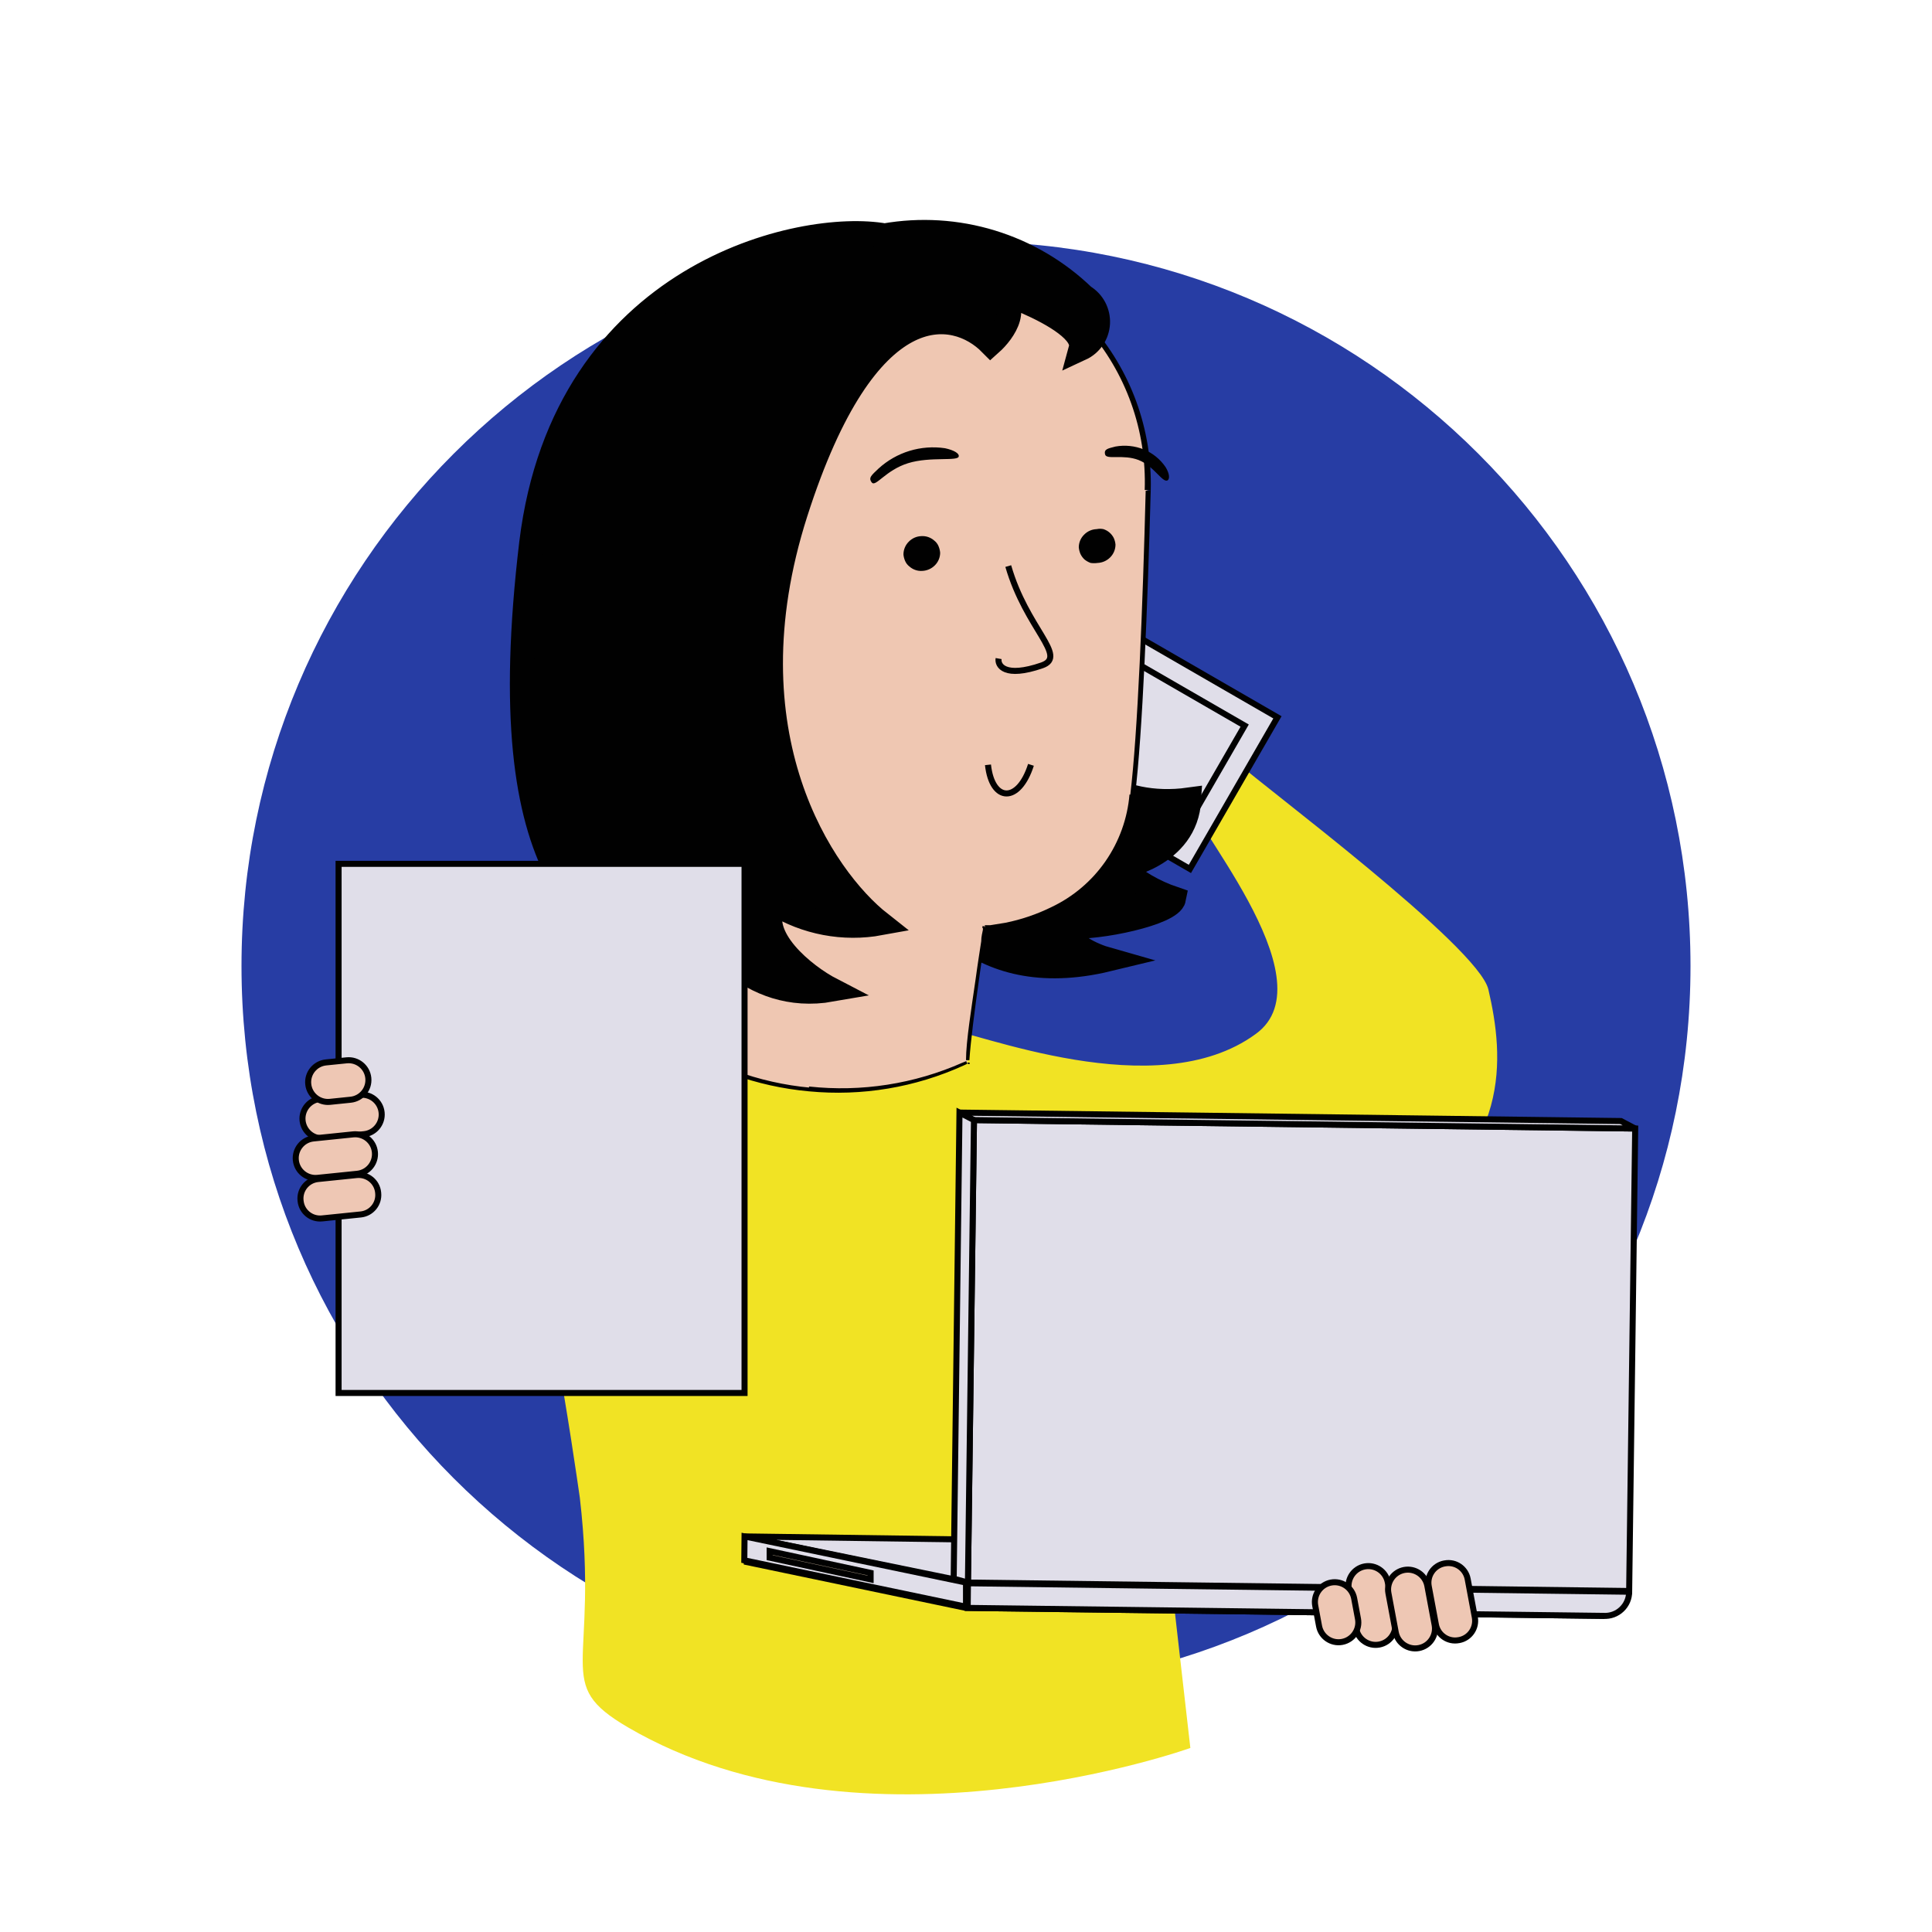<svg width="80" height="80" viewBox="0 0 80 80" fill="none" xmlns="http://www.w3.org/2000/svg">
<path d="M40 70C56.569 70 70 56.569 70 40C70 23.431 56.569 10 40 10C23.431 10 10 23.431 10 40C10 56.569 23.431 70 40 70Z" fill="#273DA4"/>
<path d="M28.23 42.15C23.7 44.15 17.9 41.2 21.01 47.87C22.43 50.92 23.79 60.51 24.01 62.02C24.83 69.14 22.84 69.68 26.01 71.53C35.76 77.22 49.29 72.38 49.29 72.38C49.29 72.38 47.84 59.68 47.5 56.63C47.36 55.37 47.5 56.63 57.5 50.76C62.64 47.76 62.28 43.76 61.63 40.97C61.21 39.18 52.18 32.46 51.32 31.65L49.32 33.11C48.89 33.65 55.17 40.54 51.99 42.82C47.88 45.82 40.47 42.74 38.85 42.52C37.46 42.86 35.55 43.19 28.23 42.15Z" fill="#F1E324"/>
<path d="M52.896 29.703L43.283 24.153L39.658 30.431L49.271 35.981L52.896 29.703Z" fill="#E0DEE9" stroke="#010101" stroke-width="0.25"/>
<path d="M51.539 30.046L43.901 25.636L41.02 30.624L48.659 35.034L51.539 30.046Z" stroke="#010101" stroke-width="0.25"/>
<path d="M44.24 30.37C44.16 31.78 46.19 33.53 49.24 33.11C49.11 35.47 46.38 35.91 46.38 35.91C47.028 36.489 47.787 36.931 48.61 37.21C48.49 37.83 45.45 38.46 44.27 38.36C44.08 39.06 45.27 39.56 45.87 39.73C40.28 41.08 37.93 37.22 37.45 35.12C39.76 33 44.32 29 44.24 30.37Z" fill="#010101" stroke="#010101"/>
<path fill-rule="evenodd" clip-rule="evenodd" d="M38.55 10.17L38 10.12C32.39 9.84 29 14.38 28.91 19.91L28.79 21.91C27.71 22.01 26.25 22.57 26.62 24.91C26.64 25.444 26.829 25.959 27.16 26.379C27.49 26.8 27.945 27.105 28.46 27.25L27.46 42.92C29.252 44.182 31.344 44.953 33.527 45.154C35.709 45.356 37.907 44.982 39.9 44.07L40.05 44C40.15 42.44 40.78 38.43 40.78 38.43C40.78 38.43 46.22 38.19 46.86 32.92C47.17 30.37 47.38 25.08 47.51 20.29C47.564 17.793 46.667 15.37 45 13.51C43.34 11.633 41.041 10.442 38.55 10.17Z" fill="#EFC7B2"/>
<path d="M38 10.12V10V10.12ZM38.52 10.17V10.07V10.17ZM28.79 21.91H28.89V22H28.81L28.79 21.91ZM28.46 27.25V27.16H28.54V27.24L28.46 27.25ZM27.46 42.92L27.4 43.01V42.9L27.46 42.92ZM39.9 44.07V44.16V44.07ZM40.05 44H40.15V44.06H40.09L40.05 44ZM40.78 38.43H40.68V38.35H40.76L40.78 38.43ZM46.86 32.92H46.76H46.86ZM45 13.51L44.92 13.58L45 13.51ZM38 10L38.52 10.05V10.25H38V10ZM28.8 19.89C28.785 17.291 29.672 14.768 31.31 12.75C32.131 11.798 33.164 11.053 34.326 10.576C35.489 10.098 36.747 9.901 38 10V10.2C36.781 10.111 35.558 10.31 34.429 10.778C33.301 11.247 32.297 11.974 31.5 12.9C29.899 14.881 29.03 17.353 29.04 19.9L28.8 19.89ZM28.68 21.89L28.8 19.89H29L28.88 21.89H28.68ZM28.79 22C28.211 22.028 27.658 22.25 27.22 22.63C26.953 22.928 26.766 23.289 26.677 23.679C26.587 24.069 26.599 24.476 26.71 24.86H26.51C26.395 24.443 26.387 24.003 26.487 23.582C26.587 23.161 26.791 22.772 27.08 22.45C27.553 22.042 28.147 21.8 28.77 21.76L28.79 22ZM26.71 24.86C26.774 25.449 27.01 26.006 27.39 26.46C27.678 26.781 28.053 27.01 28.47 27.12L28.42 27.31C27.965 27.195 27.554 26.948 27.24 26.6C26.834 26.114 26.581 25.519 26.51 24.89L26.71 24.86ZM27.37 42.86L28.37 27.19H28.57L27.57 42.86H27.37ZM33.5 45.19C31.328 44.994 29.244 44.24 27.45 43L27.57 42.83C29.34 44.083 31.41 44.845 33.57 45.04L33.5 45.19ZM39.9 44.12C37.897 45.031 35.69 45.4 33.5 45.19V44.99C35.67 45.226 37.864 44.884 39.86 44L39.9 44.12ZM40.05 44.05L39.9 44.12L39.86 44L40.01 43.94L40.05 44.05ZM40.74 38.39H40.84C40.838 38.433 40.838 38.477 40.84 38.52C40.84 38.63 40.84 38.8 40.77 39C40.71 39.4 40.62 39.95 40.54 40.55C40.37 41.74 40.19 43.13 40.14 43.9H40C40 43.12 40.23 41.72 40.4 40.53C40.48 39.93 40.57 39.38 40.63 38.98C40.63 38.78 40.68 38.61 40.7 38.5V38.37L40.74 38.39ZM47 32.93C46.911 33.953 46.556 34.936 45.97 35.779C45.384 36.623 44.588 37.299 43.66 37.74C43.024 38.046 42.352 38.271 41.66 38.41L41.02 38.51H40.84H40.78V38.31H40.84H41.01L41.63 38.21C42.292 38.077 42.934 37.858 43.54 37.56C44.439 37.133 45.21 36.479 45.777 35.661C46.343 34.843 46.686 33.891 46.77 32.9L47 32.93ZM47.65 20.29C47.52 25.08 47.31 30.38 47 32.93H46.8C47.11 30.4 47.32 25.11 47.44 20.32L47.65 20.29ZM45.15 13.44C46.821 15.324 47.715 17.772 47.65 20.29H47.4C47.484 17.829 46.626 15.429 45 13.58L45.15 13.44ZM38.6 10.07C41.126 10.341 43.461 11.542 45.15 13.44L44.99 13.58C43.34 11.717 41.054 10.537 38.58 10.27L38.6 10.07Z" fill="#010101"/>
<path d="M39.7 18.89C39.7 19.12 38.53 18.89 37.6 19.18C36.67 19.47 36.26 20.18 36.1 19.98C35.94 19.78 36.1 19.67 36.38 19.4C36.747 19.065 37.185 18.815 37.66 18.67C38.136 18.525 38.638 18.487 39.13 18.56C39.51 18.64 39.72 18.78 39.7 18.89Z" fill="#010101"/>
<path d="M48.35 19.89C48.14 20.01 47.79 19.3 47.15 19.05C46.51 18.8 45.82 19.05 45.76 18.82C45.7 18.59 45.89 18.57 46.19 18.49C46.584 18.419 46.989 18.461 47.36 18.61C47.73 18.76 48.047 19.018 48.27 19.35C48.43 19.62 48.44 19.82 48.35 19.89Z" fill="#010101"/>
<path d="M40.91 31.67C41.08 33.23 42.18 33.27 42.69 31.67" stroke="#010101" stroke-width="0.25"/>
<path d="M46.19 22.55C46.19 22.749 46.111 22.939 45.97 23.08C45.832 23.219 45.646 23.302 45.45 23.31C45.354 23.324 45.256 23.324 45.16 23.31C45.07 23.277 44.985 23.23 44.91 23.17C44.839 23.105 44.782 23.027 44.74 22.94C44.702 22.851 44.678 22.757 44.67 22.66C44.672 22.464 44.751 22.277 44.89 22.14C45.027 21.999 45.214 21.916 45.41 21.91C45.502 21.89 45.598 21.89 45.69 21.91C45.783 21.94 45.869 21.988 45.943 22.052C46.016 22.115 46.077 22.193 46.12 22.28C46.158 22.365 46.182 22.457 46.19 22.55Z" fill="#010101"/>
<path d="M38.93 22.89C38.928 23.086 38.849 23.273 38.71 23.41C38.572 23.549 38.386 23.631 38.19 23.64C38.094 23.646 37.998 23.634 37.907 23.603C37.816 23.572 37.732 23.523 37.66 23.46C37.581 23.4 37.519 23.321 37.48 23.23C37.442 23.145 37.418 23.053 37.41 22.96C37.41 22.761 37.489 22.57 37.63 22.43C37.767 22.289 37.953 22.206 38.15 22.2C38.246 22.194 38.342 22.206 38.433 22.237C38.524 22.268 38.608 22.317 38.68 22.38C38.759 22.44 38.821 22.519 38.86 22.61C38.898 22.699 38.922 22.793 38.93 22.89Z" fill="#010101"/>
<path d="M22 22.48C23.37 11.3 33.21 9.14 36.63 9.75C38.105 9.491 39.62 9.584 41.052 10.022C42.484 10.46 43.792 11.23 44.87 12.27C45.061 12.385 45.218 12.551 45.322 12.748C45.426 12.946 45.475 13.168 45.463 13.391C45.45 13.614 45.378 13.83 45.252 14.014C45.126 14.199 44.953 14.346 44.75 14.44C45.12 13.08 39.6 11.44 41.14 12.07C42.37 12.61 41.57 13.74 41.02 14.23C39.55 12.74 35.89 12.04 32.95 21.23C30.01 30.42 34.06 36.35 36.45 38.23C34.934 38.508 33.369 38.213 32.06 37.4C31.28 38.77 33.31 40.4 34.43 40.98C31 41.58 28.99 38.68 28.37 37.36C27.37 37.94 27.78 39.92 28.14 40.63C24.59 38.67 20.29 36.81 22 22.48Z" fill="#010101" stroke="#010101"/>
<path d="M41.75 23.44C42.5 26.04 44.22 27.17 43.15 27.55C41.59 28.09 41.3 27.55 41.35 27.27" stroke="#010101" stroke-width="0.25"/>
<path d="M30.82 64.66L40 66.58L66.44 66.91L58.15 65L30.82 64.66Z" fill="#E0DEE9" stroke="#010101" stroke-width="0.25"/>
<path d="M30.83 63.62L40.16 65.53L67.49 65.88L58.16 64L30.83 63.62Z" fill="#E0DEE9" stroke="#010101" stroke-width="0.25"/>
<path d="M43.39 64.53L49.08 65.2L58.19 65.31L52.5 64.64L43.39 64.53Z" fill="#AA9A85" stroke="#010101" stroke-width="0.25"/>
<path d="M30.83 63.62L40 65.53V66.53L30.82 64.61L30.83 63.62Z" fill="#E0DEE9" stroke="#010101" stroke-width="0.25"/>
<path d="M31.87 64.23L36.05 65.13V65.4L31.87 64.5V64.23Z" fill="#AA9A85" stroke="#010101" stroke-width="0.25"/>
<path d="M40.08 65.53L40.33 46.38L67.71 46.73L67.46 65.88L40.08 65.53Z" fill="#E0DEE9" stroke="#010101" stroke-width="0.25"/>
<path d="M39.73 46.07L40.31 46.38L67.71 46.73L67.12 46.42L39.73 46.07Z" fill="#E0DEE9" stroke="#010101" stroke-width="0.25"/>
<path d="M40.08 65.53L40.33 46.38L39.73 46.07L39.49 65.37L40.08 65.53Z" fill="#E0DEE9" stroke="#010101" stroke-width="0.25"/>
<path d="M40.07 66.58L66.4 66.91C66.536 66.918 66.673 66.898 66.801 66.852C66.93 66.805 67.047 66.733 67.146 66.639C67.246 66.545 67.325 66.432 67.379 66.307C67.433 66.182 67.46 66.046 67.46 65.91L40.08 65.56L40.07 66.58Z" fill="#E0DEE9" stroke="#010101" stroke-width="0.25"/>
<path d="M57.465 65.518C57.382 65.073 56.953 64.78 56.508 64.863C56.063 64.947 55.77 65.375 55.853 65.82L56.156 67.442C56.24 67.887 56.668 68.18 57.113 68.097C57.558 68.014 57.852 67.585 57.768 67.14L57.465 65.518Z" fill="#EEC7B4" stroke="black" stroke-width="0.25" stroke-miterlimit="10"/>
<path d="M59.103 65.664C59.019 65.219 58.591 64.926 58.146 65.009C57.701 65.093 57.407 65.521 57.491 65.966L57.794 67.588C57.877 68.033 58.306 68.326 58.751 68.243C59.196 68.16 59.489 67.731 59.406 67.286L59.103 65.664Z" fill="#EEC7B4" stroke="black" stroke-width="0.25" stroke-miterlimit="10"/>
<path d="M56.073 66.186C55.99 65.74 55.561 65.447 55.116 65.53C54.671 65.614 54.378 66.042 54.461 66.487L54.619 67.333C54.703 67.778 55.131 68.071 55.576 67.988C56.021 67.904 56.315 67.476 56.231 67.031L56.073 66.186Z" fill="#EEC7B4" stroke="black" stroke-width="0.25" stroke-miterlimit="10"/>
<path d="M59.828 64.737L59.808 64.74C59.368 64.823 59.078 65.246 59.161 65.686L59.457 67.268C59.539 67.708 59.962 67.998 60.402 67.915L60.422 67.912C60.861 67.829 61.151 67.406 61.069 66.966L60.773 65.384C60.69 64.944 60.267 64.654 59.828 64.737Z" fill="#EEC7B4" stroke="black" stroke-width="0.25" stroke-miterlimit="10"/>
<path d="M30.83 35.77H14.02V57.68H30.83V35.77Z" fill="#E0DEE9" stroke="#010101" stroke-width="0.25"/>
<path d="M15.07 46.965C15.521 46.919 15.848 46.516 15.802 46.066C15.756 45.615 15.353 45.288 14.902 45.334L13.261 45.503C12.811 45.549 12.483 45.952 12.529 46.402C12.576 46.853 12.978 47.181 13.429 47.134L15.07 46.965Z" fill="#EEC7B4" stroke="#010101" stroke-width="0.25" stroke-miterlimit="10"/>
<path d="M14.791 48.604C15.242 48.557 15.569 48.155 15.523 47.704C15.477 47.254 15.074 46.926 14.623 46.972L12.982 47.141C12.531 47.187 12.204 47.59 12.25 48.041C12.296 48.491 12.699 48.819 13.15 48.772L14.791 48.604Z" fill="#EEC7B4" stroke="#010101" stroke-width="0.25" stroke-miterlimit="10"/>
<path d="M14.519 45.537C14.97 45.491 15.297 45.088 15.251 44.637C15.205 44.187 14.802 43.859 14.351 43.906L13.496 43.993C13.046 44.04 12.718 44.443 12.764 44.893C12.81 45.343 13.213 45.671 13.664 45.625L14.519 45.537Z" fill="#EEC7B4" stroke="#010101" stroke-width="0.25" stroke-miterlimit="10"/>
<path d="M15.66 49.399L15.658 49.379C15.613 48.934 15.215 48.611 14.77 48.656L13.168 48.821C12.723 48.867 12.399 49.265 12.445 49.71L12.447 49.73C12.493 50.175 12.891 50.498 13.336 50.452L14.938 50.288C15.383 50.242 15.706 49.844 15.66 49.399Z" fill="#EEC7B4" stroke="#010101" stroke-width="0.25" stroke-miterlimit="10"/>
</svg>
